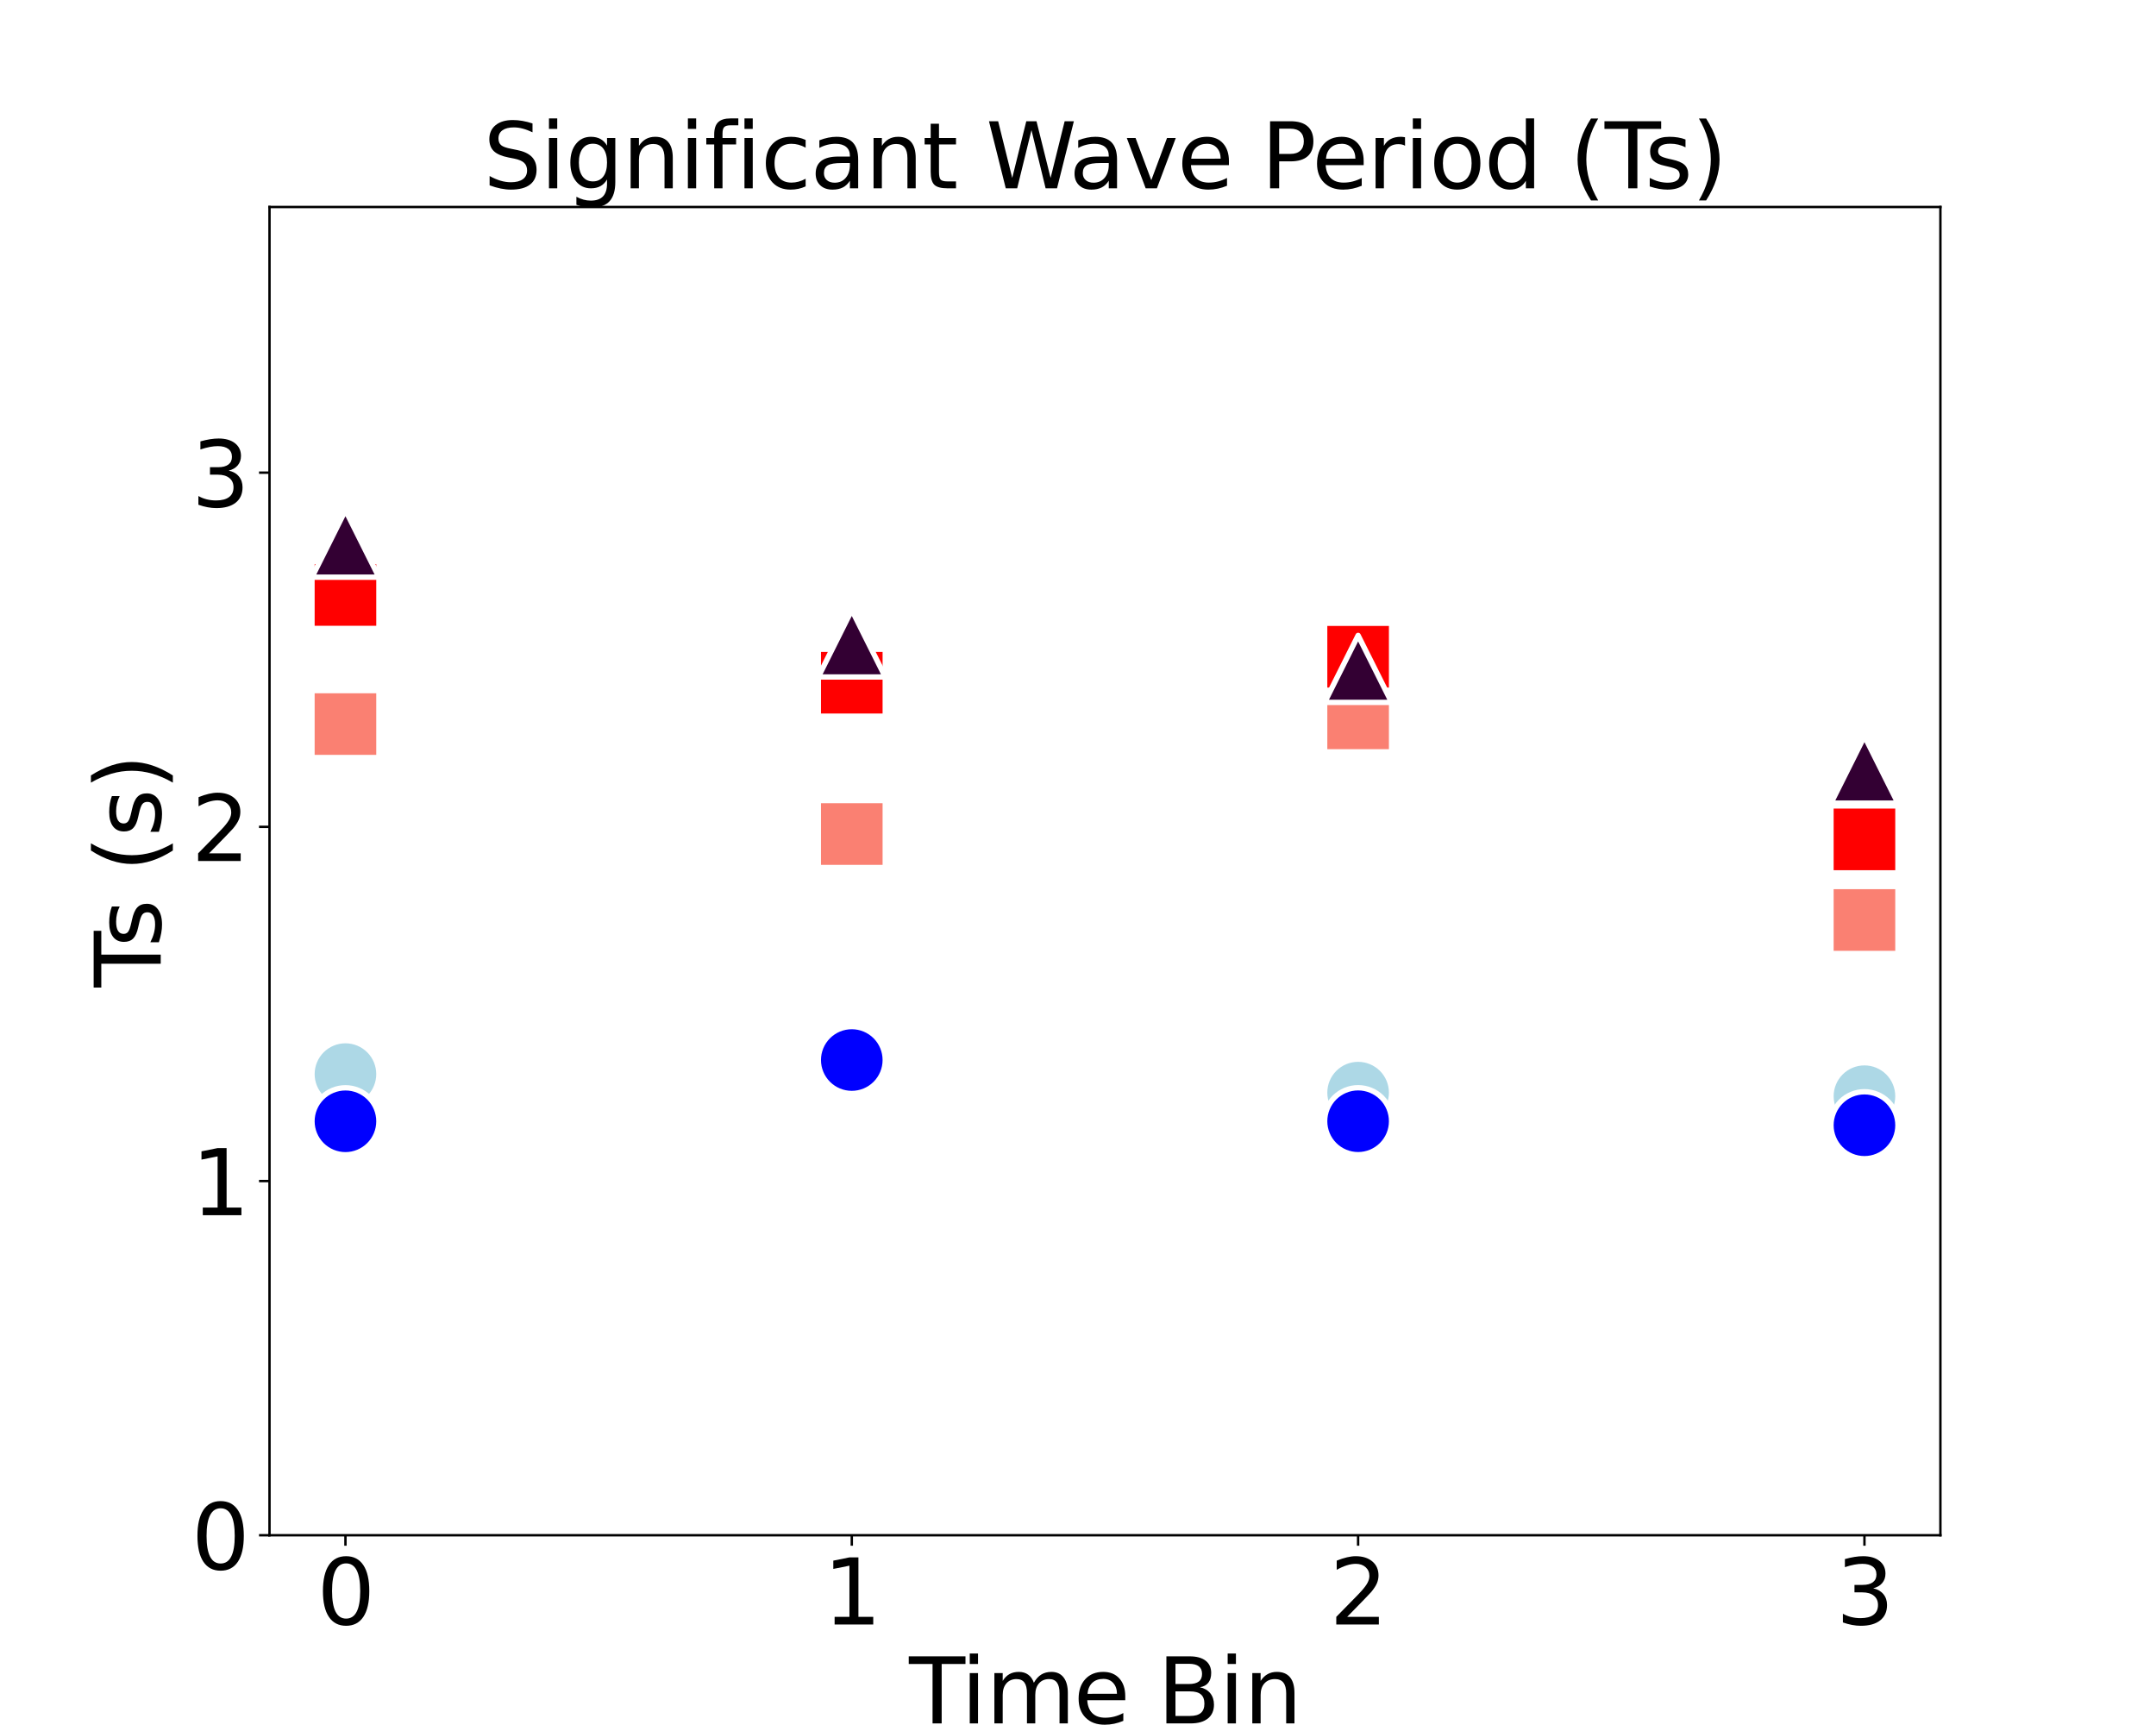 <?xml version="1.0" encoding="utf-8" standalone="no"?>
<!DOCTYPE svg PUBLIC "-//W3C//DTD SVG 1.1//EN"
  "http://www.w3.org/Graphics/SVG/1.1/DTD/svg11.dtd">
<svg xmlns:xlink="http://www.w3.org/1999/xlink" width="720pt" height="576pt" viewBox="0 0 720 576" xmlns="http://www.w3.org/2000/svg" version="1.1">
 <defs>
  <style type="text/css">*{stroke-linejoin: round; stroke-linecap: butt}</style>
 </defs>
 <g id="figure_1">
  <g id="patch_1">
   <path d="M 0 576 
L 720 576 
L 720 0 
L 0 0 
z
" style="fill: #ffffff"/>
  </g>
  <g id="axes_1">
   <g id="patch_2">
    <path d="M 90 512.64 
L 648 512.64 
L 648 69.12 
L 90 69.12 
z
" style="fill: #ffffff"/>
   </g>
   <g id="PathCollection_1">
    <path d="M 115.364 369.838 
C 118.329 369.838 121.173 368.66 123.269 366.563 
C 125.366 364.467 126.544 361.623 126.544 358.658 
C 126.544 355.692 125.366 352.848 123.269 350.752 
C 121.173 348.655 118.329 347.477 115.364 347.477 
C 112.399 347.477 109.555 348.655 107.458 350.752 
C 105.361 352.848 104.183 355.692 104.183 358.658 
C 104.183 361.623 105.361 364.467 107.458 366.563 
C 109.555 368.66 112.399 369.838 115.364 369.838 
z
" clip-path="url(#pde55c565c8)" style="fill: #add8e6; stroke: #ffffff; stroke-width: 1.789"/>
    <path d="M 284.455 365.538 
C 287.42 365.538 290.264 364.36 292.36 362.263 
C 294.457 360.167 295.635 357.323 295.635 354.358 
C 295.635 351.393 294.457 348.549 292.36 346.452 
C 290.264 344.355 287.42 343.177 284.455 343.177 
C 281.489 343.177 278.645 344.355 276.549 346.452 
C 274.452 348.549 273.274 351.393 273.274 354.358 
C 273.274 357.323 274.452 360.167 276.549 362.263 
C 278.645 364.36 281.489 365.538 284.455 365.538 
z
" clip-path="url(#pde55c565c8)" style="fill: #add8e6; stroke: #ffffff; stroke-width: 1.789"/>
    <path d="M 453.545 376.025 
C 456.511 376.025 459.355 374.847 461.451 372.751 
C 463.548 370.654 464.726 367.81 464.726 364.845 
C 464.726 361.88 463.548 359.036 461.451 356.939 
C 459.355 354.843 456.511 353.665 453.545 353.665 
C 450.58 353.665 447.736 354.843 445.64 356.939 
C 443.543 359.036 442.365 361.88 442.365 364.845 
C 442.365 367.81 443.543 370.654 445.64 372.751 
C 447.736 374.847 450.58 376.025 453.545 376.025 
z
" clip-path="url(#pde55c565c8)" style="fill: #add8e6; stroke: #ffffff; stroke-width: 1.789"/>
    <path d="M 622.636 377.219 
C 625.601 377.219 628.445 376.041 630.542 373.944 
C 632.639 371.848 633.817 369.004 633.817 366.038 
C 633.817 363.073 632.639 360.229 630.542 358.133 
C 628.445 356.036 625.601 354.858 622.636 354.858 
C 619.671 354.858 616.827 356.036 614.731 358.133 
C 612.634 360.229 611.456 363.073 611.456 366.038 
C 611.456 369.004 612.634 371.848 614.731 373.944 
C 616.827 376.041 619.671 377.219 622.636 377.219 
z
" clip-path="url(#pde55c565c8)" style="fill: #add8e6; stroke: #ffffff; stroke-width: 1.789"/>
    <path d="M 115.364 385.592 
C 118.329 385.592 121.173 384.414 123.269 382.318 
C 125.366 380.221 126.544 377.377 126.544 374.412 
C 126.544 371.447 125.366 368.603 123.269 366.506 
C 121.173 364.41 118.329 363.232 115.364 363.232 
C 112.399 363.232 109.555 364.41 107.458 366.506 
C 105.361 368.603 104.183 371.447 104.183 374.412 
C 104.183 377.377 105.361 380.221 107.458 382.318 
C 109.555 384.414 112.399 385.592 115.364 385.592 
z
" clip-path="url(#pde55c565c8)" style="fill: #0000ff; stroke: #ffffff; stroke-width: 1.789"/>
    <path d="M 284.455 365.138 
C 287.42 365.138 290.264 363.96 292.36 361.864 
C 294.457 359.767 295.635 356.923 295.635 353.958 
C 295.635 350.993 294.457 348.149 292.36 346.052 
C 290.264 343.956 287.42 342.778 284.455 342.778 
C 281.489 342.778 278.645 343.956 276.549 346.052 
C 274.452 348.149 273.274 350.993 273.274 353.958 
C 273.274 356.923 274.452 359.767 276.549 361.864 
C 278.645 363.96 281.489 365.138 284.455 365.138 
z
" clip-path="url(#pde55c565c8)" style="fill: #0000ff; stroke: #ffffff; stroke-width: 1.789"/>
    <path d="M 453.545 385.574 
C 456.511 385.574 459.355 384.396 461.451 382.299 
C 463.548 380.203 464.726 377.359 464.726 374.394 
C 464.726 371.429 463.548 368.585 461.451 366.488 
C 459.355 364.391 456.511 363.213 453.545 363.213 
C 450.58 363.213 447.736 364.391 445.64 366.488 
C 443.543 368.585 442.365 371.429 442.365 374.394 
C 442.365 377.359 443.543 380.203 445.64 382.299 
C 447.736 384.396 450.58 385.574 453.545 385.574 
z
" clip-path="url(#pde55c565c8)" style="fill: #0000ff; stroke: #ffffff; stroke-width: 1.789"/>
    <path d="M 622.636 386.913 
C 625.601 386.913 628.445 385.735 630.542 383.639 
C 632.639 381.542 633.817 378.698 633.817 375.733 
C 633.817 372.768 632.639 369.924 630.542 367.827 
C 628.445 365.731 625.601 364.553 622.636 364.553 
C 619.671 364.553 616.827 365.731 614.731 367.827 
C 612.634 369.924 611.456 372.768 611.456 375.733 
C 611.456 378.698 612.634 381.542 614.731 383.639 
C 616.827 385.735 619.671 386.913 622.636 386.913 
z
" clip-path="url(#pde55c565c8)" style="fill: #0000ff; stroke: #ffffff; stroke-width: 1.789"/>
    <path d="M 104.183 252.957 
L 126.544 252.957 
L 126.544 230.597 
L 104.183 230.597 
z
" clip-path="url(#pde55c565c8)" style="fill: #fa8072; stroke: #ffffff; stroke-width: 1.789"/>
    <path d="M 273.274 289.676 
L 295.635 289.676 
L 295.635 267.315 
L 273.274 267.315 
z
" clip-path="url(#pde55c565c8)" style="fill: #fa8072; stroke: #ffffff; stroke-width: 1.789"/>
    <path d="M 442.365 251.053 
L 464.726 251.053 
L 464.726 228.693 
L 442.365 228.693 
z
" clip-path="url(#pde55c565c8)" style="fill: #fa8072; stroke: #ffffff; stroke-width: 1.789"/>
    <path d="M 611.456 318.385 
L 633.817 318.385 
L 633.817 296.024 
L 611.456 296.024 
z
" clip-path="url(#pde55c565c8)" style="fill: #fa8072; stroke: #ffffff; stroke-width: 1.789"/>
    <path d="M 104.183 209.844 
L 126.544 209.844 
L 126.544 187.483 
L 104.183 187.483 
z
" clip-path="url(#pde55c565c8)" style="fill: #ff0000; stroke: #ffffff; stroke-width: 1.789"/>
    <path d="M 273.274 239.148 
L 295.635 239.148 
L 295.635 216.787 
L 273.274 216.787 
z
" clip-path="url(#pde55c565c8)" style="fill: #ff0000; stroke: #ffffff; stroke-width: 1.789"/>
    <path d="M 442.365 230.485 
L 464.726 230.485 
L 464.726 208.125 
L 442.365 208.125 
z
" clip-path="url(#pde55c565c8)" style="fill: #ff0000; stroke: #ffffff; stroke-width: 1.789"/>
    <path d="M 611.456 291.462 
L 633.817 291.462 
L 633.817 269.101 
L 611.456 269.101 
z
" clip-path="url(#pde55c565c8)" style="fill: #ff0000; stroke: #ffffff; stroke-width: 1.789"/>
    <path d="M 115.364 170.371 
L 104.183 192.731 
L 126.544 192.731 
z
" clip-path="url(#pde55c565c8)" style="fill: #330033; stroke: #ffffff; stroke-width: 1.789"/>
    <path d="M 284.455 203.685 
L 273.274 226.046 
L 295.635 226.046 
z
" clip-path="url(#pde55c565c8)" style="fill: #330033; stroke: #ffffff; stroke-width: 1.789"/>
    <path d="M 453.545 212.176 
L 442.365 234.537 
L 464.726 234.537 
z
" clip-path="url(#pde55c565c8)" style="fill: #330033; stroke: #ffffff; stroke-width: 1.789"/>
    <path d="M 622.636 245.822 
L 611.456 268.183 
L 633.817 268.183 
z
" clip-path="url(#pde55c565c8)" style="fill: #330033; stroke: #ffffff; stroke-width: 1.789"/>
   </g>
   <g id="matplotlib.axis_1">
    <g id="xtick_1">
     <g id="line2d_1">
      <defs>
       <path id="m846a67e3e5" d="M 0 0 
L 0 3.5 
" style="stroke: #000000; stroke-width: 0.8"/>
      </defs>
      <g>
       <use xlink:href="#m846a67e3e5" x="115.364" y="512.64" style="stroke: #000000; stroke-width: 0.8"/>
      </g>
     </g>
     <g id="text_1">
      <!-- 0 -->
      <g transform="translate(105.82 542.435) scale(0.3 -0.3)">
       <defs>
        <path id="DejaVuSans-30" d="M 2034 4250 
Q 1547 4250 1301 3770 
Q 1056 3291 1056 2328 
Q 1056 1369 1301 889 
Q 1547 409 2034 409 
Q 2525 409 2770 889 
Q 3016 1369 3016 2328 
Q 3016 3291 2770 3770 
Q 2525 4250 2034 4250 
z
M 2034 4750 
Q 2819 4750 3233 4129 
Q 3647 3509 3647 2328 
Q 3647 1150 3233 529 
Q 2819 -91 2034 -91 
Q 1250 -91 836 529 
Q 422 1150 422 2328 
Q 422 3509 836 4129 
Q 1250 4750 2034 4750 
z
" transform="scale(0.016)"/>
       </defs>
       <use xlink:href="#DejaVuSans-30"/>
      </g>
     </g>
    </g>
    <g id="xtick_2">
     <g id="line2d_2">
      <g>
       <use xlink:href="#m846a67e3e5" x="284.455" y="512.64" style="stroke: #000000; stroke-width: 0.8"/>
      </g>
     </g>
     <g id="text_2">
      <!-- 1 -->
      <g transform="translate(274.911 542.435) scale(0.3 -0.3)">
       <defs>
        <path id="DejaVuSans-31" d="M 794 531 
L 1825 531 
L 1825 4091 
L 703 3866 
L 703 4441 
L 1819 4666 
L 2450 4666 
L 2450 531 
L 3481 531 
L 3481 0 
L 794 0 
L 794 531 
z
" transform="scale(0.016)"/>
       </defs>
       <use xlink:href="#DejaVuSans-31"/>
      </g>
     </g>
    </g>
    <g id="xtick_3">
     <g id="line2d_3">
      <g>
       <use xlink:href="#m846a67e3e5" x="453.545" y="512.64" style="stroke: #000000; stroke-width: 0.8"/>
      </g>
     </g>
     <g id="text_3">
      <!-- 2 -->
      <g transform="translate(444.002 542.435) scale(0.3 -0.3)">
       <defs>
        <path id="DejaVuSans-32" d="M 1228 531 
L 3431 531 
L 3431 0 
L 469 0 
L 469 531 
Q 828 903 1448 1529 
Q 2069 2156 2228 2338 
Q 2531 2678 2651 2914 
Q 2772 3150 2772 3378 
Q 2772 3750 2511 3984 
Q 2250 4219 1831 4219 
Q 1534 4219 1204 4116 
Q 875 4013 500 3803 
L 500 4441 
Q 881 4594 1212 4672 
Q 1544 4750 1819 4750 
Q 2544 4750 2975 4387 
Q 3406 4025 3406 3419 
Q 3406 3131 3298 2873 
Q 3191 2616 2906 2266 
Q 2828 2175 2409 1742 
Q 1991 1309 1228 531 
z
" transform="scale(0.016)"/>
       </defs>
       <use xlink:href="#DejaVuSans-32"/>
      </g>
     </g>
    </g>
    <g id="xtick_4">
     <g id="line2d_4">
      <g>
       <use xlink:href="#m846a67e3e5" x="622.636" y="512.64" style="stroke: #000000; stroke-width: 0.8"/>
      </g>
     </g>
     <g id="text_4">
      <!-- 3 -->
      <g transform="translate(613.093 542.435) scale(0.3 -0.3)">
       <defs>
        <path id="DejaVuSans-33" d="M 2597 2516 
Q 3050 2419 3304 2112 
Q 3559 1806 3559 1356 
Q 3559 666 3084 287 
Q 2609 -91 1734 -91 
Q 1441 -91 1130 -33 
Q 819 25 488 141 
L 488 750 
Q 750 597 1062 519 
Q 1375 441 1716 441 
Q 2309 441 2620 675 
Q 2931 909 2931 1356 
Q 2931 1769 2642 2001 
Q 2353 2234 1838 2234 
L 1294 2234 
L 1294 2753 
L 1863 2753 
Q 2328 2753 2575 2939 
Q 2822 3125 2822 3475 
Q 2822 3834 2567 4026 
Q 2313 4219 1838 4219 
Q 1578 4219 1281 4162 
Q 984 4106 628 3988 
L 628 4550 
Q 988 4650 1302 4700 
Q 1616 4750 1894 4750 
Q 2613 4750 3031 4423 
Q 3450 4097 3450 3541 
Q 3450 3153 3228 2886 
Q 3006 2619 2597 2516 
z
" transform="scale(0.016)"/>
       </defs>
       <use xlink:href="#DejaVuSans-33"/>
      </g>
     </g>
    </g>
    <g id="text_5">
     <!-- Time Bin -->
     <g transform="translate(303.567 575.47) scale(0.3 -0.3)">
      <defs>
       <path id="DejaVuSans-54" d="M -19 4666 
L 3928 4666 
L 3928 4134 
L 2272 4134 
L 2272 0 
L 1638 0 
L 1638 4134 
L -19 4134 
L -19 4666 
z
" transform="scale(0.016)"/>
       <path id="DejaVuSans-69" d="M 603 3500 
L 1178 3500 
L 1178 0 
L 603 0 
L 603 3500 
z
M 603 4863 
L 1178 4863 
L 1178 4134 
L 603 4134 
L 603 4863 
z
" transform="scale(0.016)"/>
       <path id="DejaVuSans-6d" d="M 3328 2828 
Q 3544 3216 3844 3400 
Q 4144 3584 4550 3584 
Q 5097 3584 5394 3201 
Q 5691 2819 5691 2113 
L 5691 0 
L 5113 0 
L 5113 2094 
Q 5113 2597 4934 2840 
Q 4756 3084 4391 3084 
Q 3944 3084 3684 2787 
Q 3425 2491 3425 1978 
L 3425 0 
L 2847 0 
L 2847 2094 
Q 2847 2600 2669 2842 
Q 2491 3084 2119 3084 
Q 1678 3084 1418 2786 
Q 1159 2488 1159 1978 
L 1159 0 
L 581 0 
L 581 3500 
L 1159 3500 
L 1159 2956 
Q 1356 3278 1631 3431 
Q 1906 3584 2284 3584 
Q 2666 3584 2933 3390 
Q 3200 3197 3328 2828 
z
" transform="scale(0.016)"/>
       <path id="DejaVuSans-65" d="M 3597 1894 
L 3597 1613 
L 953 1613 
Q 991 1019 1311 708 
Q 1631 397 2203 397 
Q 2534 397 2845 478 
Q 3156 559 3463 722 
L 3463 178 
Q 3153 47 2828 -22 
Q 2503 -91 2169 -91 
Q 1331 -91 842 396 
Q 353 884 353 1716 
Q 353 2575 817 3079 
Q 1281 3584 2069 3584 
Q 2775 3584 3186 3129 
Q 3597 2675 3597 1894 
z
M 3022 2063 
Q 3016 2534 2758 2815 
Q 2500 3097 2075 3097 
Q 1594 3097 1305 2825 
Q 1016 2553 972 2059 
L 3022 2063 
z
" transform="scale(0.016)"/>
       <path id="DejaVuSans-20" transform="scale(0.016)"/>
       <path id="DejaVuSans-42" d="M 1259 2228 
L 1259 519 
L 2272 519 
Q 2781 519 3026 730 
Q 3272 941 3272 1375 
Q 3272 1813 3026 2020 
Q 2781 2228 2272 2228 
L 1259 2228 
z
M 1259 4147 
L 1259 2741 
L 2194 2741 
Q 2656 2741 2882 2914 
Q 3109 3088 3109 3444 
Q 3109 3797 2882 3972 
Q 2656 4147 2194 4147 
L 1259 4147 
z
M 628 4666 
L 2241 4666 
Q 2963 4666 3353 4366 
Q 3744 4066 3744 3513 
Q 3744 3084 3544 2831 
Q 3344 2578 2956 2516 
Q 3422 2416 3680 2098 
Q 3938 1781 3938 1306 
Q 3938 681 3513 340 
Q 3088 0 2303 0 
L 628 0 
L 628 4666 
z
" transform="scale(0.016)"/>
       <path id="DejaVuSans-6e" d="M 3513 2113 
L 3513 0 
L 2938 0 
L 2938 2094 
Q 2938 2591 2744 2837 
Q 2550 3084 2163 3084 
Q 1697 3084 1428 2787 
Q 1159 2491 1159 1978 
L 1159 0 
L 581 0 
L 581 3500 
L 1159 3500 
L 1159 2956 
Q 1366 3272 1645 3428 
Q 1925 3584 2291 3584 
Q 2894 3584 3203 3211 
Q 3513 2838 3513 2113 
z
" transform="scale(0.016)"/>
      </defs>
      <use xlink:href="#DejaVuSans-54"/>
      <use xlink:href="#DejaVuSans-69" x="57.959"/>
      <use xlink:href="#DejaVuSans-6d" x="85.742"/>
      <use xlink:href="#DejaVuSans-65" x="183.154"/>
      <use xlink:href="#DejaVuSans-20" x="244.678"/>
      <use xlink:href="#DejaVuSans-42" x="276.465"/>
      <use xlink:href="#DejaVuSans-69" x="345.068"/>
      <use xlink:href="#DejaVuSans-6e" x="372.852"/>
     </g>
    </g>
   </g>
   <g id="matplotlib.axis_2">
    <g id="ytick_1">
     <g id="line2d_5">
      <defs>
       <path id="m96c7aec6ab" d="M 0 0 
L -3.5 0 
" style="stroke: #000000; stroke-width: 0.8"/>
      </defs>
      <g>
       <use xlink:href="#m96c7aec6ab" x="90" y="512.64" style="stroke: #000000; stroke-width: 0.8"/>
      </g>
     </g>
     <g id="text_6">
      <!-- 0 -->
      <g transform="translate(63.913 524.038) scale(0.3 -0.3)">
       <use xlink:href="#DejaVuSans-30"/>
      </g>
     </g>
    </g>
    <g id="ytick_2">
     <g id="line2d_6">
      <g>
       <use xlink:href="#m96c7aec6ab" x="90" y="394.368" style="stroke: #000000; stroke-width: 0.8"/>
      </g>
     </g>
     <g id="text_7">
      <!-- 1 -->
      <g transform="translate(63.913 405.766) scale(0.3 -0.3)">
       <use xlink:href="#DejaVuSans-31"/>
      </g>
     </g>
    </g>
    <g id="ytick_3">
     <g id="line2d_7">
      <g>
       <use xlink:href="#m96c7aec6ab" x="90" y="276.096" style="stroke: #000000; stroke-width: 0.8"/>
      </g>
     </g>
     <g id="text_8">
      <!-- 2 -->
      <g transform="translate(63.913 287.494) scale(0.3 -0.3)">
       <use xlink:href="#DejaVuSans-32"/>
      </g>
     </g>
    </g>
    <g id="ytick_4">
     <g id="line2d_8">
      <g>
       <use xlink:href="#m96c7aec6ab" x="90" y="157.824" style="stroke: #000000; stroke-width: 0.8"/>
      </g>
     </g>
     <g id="text_9">
      <!-- 3 -->
      <g transform="translate(63.913 169.222) scale(0.3 -0.3)">
       <use xlink:href="#DejaVuSans-33"/>
      </g>
     </g>
    </g>
    <g id="text_10">
     <!-- Ts (s) -->
     <g transform="translate(53.673 329.667) rotate(-90) scale(0.3 -0.3)">
      <defs>
       <path id="DejaVuSans-73" d="M 2834 3397 
L 2834 2853 
Q 2591 2978 2328 3040 
Q 2066 3103 1784 3103 
Q 1356 3103 1142 2972 
Q 928 2841 928 2578 
Q 928 2378 1081 2264 
Q 1234 2150 1697 2047 
L 1894 2003 
Q 2506 1872 2764 1633 
Q 3022 1394 3022 966 
Q 3022 478 2636 193 
Q 2250 -91 1575 -91 
Q 1294 -91 989 -36 
Q 684 19 347 128 
L 347 722 
Q 666 556 975 473 
Q 1284 391 1588 391 
Q 1994 391 2212 530 
Q 2431 669 2431 922 
Q 2431 1156 2273 1281 
Q 2116 1406 1581 1522 
L 1381 1569 
Q 847 1681 609 1914 
Q 372 2147 372 2553 
Q 372 3047 722 3315 
Q 1072 3584 1716 3584 
Q 2034 3584 2315 3537 
Q 2597 3491 2834 3397 
z
" transform="scale(0.016)"/>
       <path id="DejaVuSans-28" d="M 1984 4856 
Q 1566 4138 1362 3434 
Q 1159 2731 1159 2009 
Q 1159 1288 1364 580 
Q 1569 -128 1984 -844 
L 1484 -844 
Q 1016 -109 783 600 
Q 550 1309 550 2009 
Q 550 2706 781 3412 
Q 1013 4119 1484 4856 
L 1984 4856 
z
" transform="scale(0.016)"/>
       <path id="DejaVuSans-29" d="M 513 4856 
L 1013 4856 
Q 1481 4119 1714 3412 
Q 1947 2706 1947 2009 
Q 1947 1309 1714 600 
Q 1481 -109 1013 -844 
L 513 -844 
Q 928 -128 1133 580 
Q 1338 1288 1338 2009 
Q 1338 2731 1133 3434 
Q 928 4138 513 4856 
z
" transform="scale(0.016)"/>
      </defs>
      <use xlink:href="#DejaVuSans-54"/>
      <use xlink:href="#DejaVuSans-73" x="44.584"/>
      <use xlink:href="#DejaVuSans-20" x="96.684"/>
      <use xlink:href="#DejaVuSans-28" x="128.471"/>
      <use xlink:href="#DejaVuSans-73" x="167.484"/>
      <use xlink:href="#DejaVuSans-29" x="219.584"/>
     </g>
    </g>
   </g>
   <g id="line2d_9"/>
   <g id="line2d_10"/>
   <g id="line2d_11"/>
   <g id="line2d_12"/>
   <g id="line2d_13"/>
   <g id="patch_3">
    <path d="M 90 512.64 
L 90 69.12 
" style="fill: none; stroke: #000000; stroke-width: 0.8; stroke-linejoin: miter; stroke-linecap: square"/>
   </g>
   <g id="patch_4">
    <path d="M 648 512.64 
L 648 69.12 
" style="fill: none; stroke: #000000; stroke-width: 0.8; stroke-linejoin: miter; stroke-linecap: square"/>
   </g>
   <g id="patch_5">
    <path d="M 90 512.64 
L 648 512.64 
" style="fill: none; stroke: #000000; stroke-width: 0.8; stroke-linejoin: miter; stroke-linecap: square"/>
   </g>
   <g id="patch_6">
    <path d="M 90 69.12 
L 648 69.12 
" style="fill: none; stroke: #000000; stroke-width: 0.8; stroke-linejoin: miter; stroke-linecap: square"/>
   </g>
   <g id="text_11">
    <!-- Significant Wave Period (Ts) -->
    <g transform="translate(161.393 62.881) scale(0.3 -0.3)">
     <defs>
      <path id="DejaVuSans-53" d="M 3425 4513 
L 3425 3897 
Q 3066 4069 2747 4153 
Q 2428 4238 2131 4238 
Q 1616 4238 1336 4038 
Q 1056 3838 1056 3469 
Q 1056 3159 1242 3001 
Q 1428 2844 1947 2747 
L 2328 2669 
Q 3034 2534 3370 2195 
Q 3706 1856 3706 1288 
Q 3706 609 3251 259 
Q 2797 -91 1919 -91 
Q 1588 -91 1214 -16 
Q 841 59 441 206 
L 441 856 
Q 825 641 1194 531 
Q 1563 422 1919 422 
Q 2459 422 2753 634 
Q 3047 847 3047 1241 
Q 3047 1584 2836 1778 
Q 2625 1972 2144 2069 
L 1759 2144 
Q 1053 2284 737 2584 
Q 422 2884 422 3419 
Q 422 4038 858 4394 
Q 1294 4750 2059 4750 
Q 2388 4750 2728 4690 
Q 3069 4631 3425 4513 
z
" transform="scale(0.016)"/>
      <path id="DejaVuSans-67" d="M 2906 1791 
Q 2906 2416 2648 2759 
Q 2391 3103 1925 3103 
Q 1463 3103 1205 2759 
Q 947 2416 947 1791 
Q 947 1169 1205 825 
Q 1463 481 1925 481 
Q 2391 481 2648 825 
Q 2906 1169 2906 1791 
z
M 3481 434 
Q 3481 -459 3084 -895 
Q 2688 -1331 1869 -1331 
Q 1566 -1331 1297 -1286 
Q 1028 -1241 775 -1147 
L 775 -588 
Q 1028 -725 1275 -790 
Q 1522 -856 1778 -856 
Q 2344 -856 2625 -561 
Q 2906 -266 2906 331 
L 2906 616 
Q 2728 306 2450 153 
Q 2172 0 1784 0 
Q 1141 0 747 490 
Q 353 981 353 1791 
Q 353 2603 747 3093 
Q 1141 3584 1784 3584 
Q 2172 3584 2450 3431 
Q 2728 3278 2906 2969 
L 2906 3500 
L 3481 3500 
L 3481 434 
z
" transform="scale(0.016)"/>
      <path id="DejaVuSans-66" d="M 2375 4863 
L 2375 4384 
L 1825 4384 
Q 1516 4384 1395 4259 
Q 1275 4134 1275 3809 
L 1275 3500 
L 2222 3500 
L 2222 3053 
L 1275 3053 
L 1275 0 
L 697 0 
L 697 3053 
L 147 3053 
L 147 3500 
L 697 3500 
L 697 3744 
Q 697 4328 969 4595 
Q 1241 4863 1831 4863 
L 2375 4863 
z
" transform="scale(0.016)"/>
      <path id="DejaVuSans-63" d="M 3122 3366 
L 3122 2828 
Q 2878 2963 2633 3030 
Q 2388 3097 2138 3097 
Q 1578 3097 1268 2742 
Q 959 2388 959 1747 
Q 959 1106 1268 751 
Q 1578 397 2138 397 
Q 2388 397 2633 464 
Q 2878 531 3122 666 
L 3122 134 
Q 2881 22 2623 -34 
Q 2366 -91 2075 -91 
Q 1284 -91 818 406 
Q 353 903 353 1747 
Q 353 2603 823 3093 
Q 1294 3584 2113 3584 
Q 2378 3584 2631 3529 
Q 2884 3475 3122 3366 
z
" transform="scale(0.016)"/>
      <path id="DejaVuSans-61" d="M 2194 1759 
Q 1497 1759 1228 1600 
Q 959 1441 959 1056 
Q 959 750 1161 570 
Q 1363 391 1709 391 
Q 2188 391 2477 730 
Q 2766 1069 2766 1631 
L 2766 1759 
L 2194 1759 
z
M 3341 1997 
L 3341 0 
L 2766 0 
L 2766 531 
Q 2569 213 2275 61 
Q 1981 -91 1556 -91 
Q 1019 -91 701 211 
Q 384 513 384 1019 
Q 384 1609 779 1909 
Q 1175 2209 1959 2209 
L 2766 2209 
L 2766 2266 
Q 2766 2663 2505 2880 
Q 2244 3097 1772 3097 
Q 1472 3097 1187 3025 
Q 903 2953 641 2809 
L 641 3341 
Q 956 3463 1253 3523 
Q 1550 3584 1831 3584 
Q 2591 3584 2966 3190 
Q 3341 2797 3341 1997 
z
" transform="scale(0.016)"/>
      <path id="DejaVuSans-74" d="M 1172 4494 
L 1172 3500 
L 2356 3500 
L 2356 3053 
L 1172 3053 
L 1172 1153 
Q 1172 725 1289 603 
Q 1406 481 1766 481 
L 2356 481 
L 2356 0 
L 1766 0 
Q 1100 0 847 248 
Q 594 497 594 1153 
L 594 3053 
L 172 3053 
L 172 3500 
L 594 3500 
L 594 4494 
L 1172 4494 
z
" transform="scale(0.016)"/>
      <path id="DejaVuSans-57" d="M 213 4666 
L 850 4666 
L 1831 722 
L 2809 4666 
L 3519 4666 
L 4500 722 
L 5478 4666 
L 6119 4666 
L 4947 0 
L 4153 0 
L 3169 4050 
L 2175 0 
L 1381 0 
L 213 4666 
z
" transform="scale(0.016)"/>
      <path id="DejaVuSans-76" d="M 191 3500 
L 800 3500 
L 1894 563 
L 2988 3500 
L 3597 3500 
L 2284 0 
L 1503 0 
L 191 3500 
z
" transform="scale(0.016)"/>
      <path id="DejaVuSans-50" d="M 1259 4147 
L 1259 2394 
L 2053 2394 
Q 2494 2394 2734 2622 
Q 2975 2850 2975 3272 
Q 2975 3691 2734 3919 
Q 2494 4147 2053 4147 
L 1259 4147 
z
M 628 4666 
L 2053 4666 
Q 2838 4666 3239 4311 
Q 3641 3956 3641 3272 
Q 3641 2581 3239 2228 
Q 2838 1875 2053 1875 
L 1259 1875 
L 1259 0 
L 628 0 
L 628 4666 
z
" transform="scale(0.016)"/>
      <path id="DejaVuSans-72" d="M 2631 2963 
Q 2534 3019 2420 3045 
Q 2306 3072 2169 3072 
Q 1681 3072 1420 2755 
Q 1159 2438 1159 1844 
L 1159 0 
L 581 0 
L 581 3500 
L 1159 3500 
L 1159 2956 
Q 1341 3275 1631 3429 
Q 1922 3584 2338 3584 
Q 2397 3584 2469 3576 
Q 2541 3569 2628 3553 
L 2631 2963 
z
" transform="scale(0.016)"/>
      <path id="DejaVuSans-6f" d="M 1959 3097 
Q 1497 3097 1228 2736 
Q 959 2375 959 1747 
Q 959 1119 1226 758 
Q 1494 397 1959 397 
Q 2419 397 2687 759 
Q 2956 1122 2956 1747 
Q 2956 2369 2687 2733 
Q 2419 3097 1959 3097 
z
M 1959 3584 
Q 2709 3584 3137 3096 
Q 3566 2609 3566 1747 
Q 3566 888 3137 398 
Q 2709 -91 1959 -91 
Q 1206 -91 779 398 
Q 353 888 353 1747 
Q 353 2609 779 3096 
Q 1206 3584 1959 3584 
z
" transform="scale(0.016)"/>
      <path id="DejaVuSans-64" d="M 2906 2969 
L 2906 4863 
L 3481 4863 
L 3481 0 
L 2906 0 
L 2906 525 
Q 2725 213 2448 61 
Q 2172 -91 1784 -91 
Q 1150 -91 751 415 
Q 353 922 353 1747 
Q 353 2572 751 3078 
Q 1150 3584 1784 3584 
Q 2172 3584 2448 3432 
Q 2725 3281 2906 2969 
z
M 947 1747 
Q 947 1113 1208 752 
Q 1469 391 1925 391 
Q 2381 391 2643 752 
Q 2906 1113 2906 1747 
Q 2906 2381 2643 2742 
Q 2381 3103 1925 3103 
Q 1469 3103 1208 2742 
Q 947 2381 947 1747 
z
" transform="scale(0.016)"/>
     </defs>
     <use xlink:href="#DejaVuSans-53"/>
     <use xlink:href="#DejaVuSans-69" x="63.477"/>
     <use xlink:href="#DejaVuSans-67" x="91.26"/>
     <use xlink:href="#DejaVuSans-6e" x="154.736"/>
     <use xlink:href="#DejaVuSans-69" x="218.115"/>
     <use xlink:href="#DejaVuSans-66" x="245.898"/>
     <use xlink:href="#DejaVuSans-69" x="281.104"/>
     <use xlink:href="#DejaVuSans-63" x="308.887"/>
     <use xlink:href="#DejaVuSans-61" x="363.867"/>
     <use xlink:href="#DejaVuSans-6e" x="425.146"/>
     <use xlink:href="#DejaVuSans-74" x="488.525"/>
     <use xlink:href="#DejaVuSans-20" x="527.734"/>
     <use xlink:href="#DejaVuSans-57" x="559.521"/>
     <use xlink:href="#DejaVuSans-61" x="652.023"/>
     <use xlink:href="#DejaVuSans-76" x="713.303"/>
     <use xlink:href="#DejaVuSans-65" x="772.482"/>
     <use xlink:href="#DejaVuSans-20" x="834.006"/>
     <use xlink:href="#DejaVuSans-50" x="865.793"/>
     <use xlink:href="#DejaVuSans-65" x="922.471"/>
     <use xlink:href="#DejaVuSans-72" x="983.994"/>
     <use xlink:href="#DejaVuSans-69" x="1025.107"/>
     <use xlink:href="#DejaVuSans-6f" x="1052.891"/>
     <use xlink:href="#DejaVuSans-64" x="1114.072"/>
     <use xlink:href="#DejaVuSans-20" x="1177.549"/>
     <use xlink:href="#DejaVuSans-28" x="1209.336"/>
     <use xlink:href="#DejaVuSans-54" x="1248.35"/>
     <use xlink:href="#DejaVuSans-73" x="1292.934"/>
     <use xlink:href="#DejaVuSans-29" x="1345.033"/>
    </g>
   </g>
   <g id="legend_1">
    <g id="patch_7">
     <path d="M 1227 405.466 
L 1602.502 405.466 
Q 1608.502 405.466 1608.502 399.466 
L 1608.502 182.294 
Q 1608.502 176.294 1602.502 176.294 
L 1227 176.294 
Q 1221 176.294 1221 182.294 
L 1221 399.466 
Q 1221 405.466 1227 405.466 
z
" style="fill: #ffffff; opacity: 0.8; stroke: #cccccc; stroke-linejoin: miter"/>
    </g>
    <g id="line2d_14">
     <defs>
      <path id="mda9d3988d2" d="M 0 11.18 
C 2.965 11.18 5.809 10.002 7.906 7.906 
C 10.002 5.809 11.18 2.965 11.18 0 
C 11.18 -2.965 10.002 -5.809 7.906 -7.906 
C 5.809 -10.002 2.965 -11.18 0 -11.18 
C -2.965 -11.18 -5.809 -10.002 -7.906 -7.906 
C -10.002 -5.809 -11.18 -2.965 -11.18 0 
C -11.18 2.965 -10.002 5.809 -7.906 7.906 
C -5.809 10.002 -2.965 11.18 0 11.18 
z
" style="stroke: #ffffff; stroke-width: 1.789"/>
     </defs>
     <g>
      <use xlink:href="#mda9d3988d2" x="1263" y="200.589" style="fill: #add8e6; stroke: #ffffff; stroke-width: 1.789"/>
     </g>
    </g>
    <g id="text_12">
     <!-- Camera at Stake 0 -->
     <g transform="translate(1317 211.089) scale(0.3 -0.3)">
      <defs>
       <path id="DejaVuSans-43" d="M 4122 4306 
L 4122 3641 
Q 3803 3938 3442 4084 
Q 3081 4231 2675 4231 
Q 1875 4231 1450 3742 
Q 1025 3253 1025 2328 
Q 1025 1406 1450 917 
Q 1875 428 2675 428 
Q 3081 428 3442 575 
Q 3803 722 4122 1019 
L 4122 359 
Q 3791 134 3420 21 
Q 3050 -91 2638 -91 
Q 1578 -91 968 557 
Q 359 1206 359 2328 
Q 359 3453 968 4101 
Q 1578 4750 2638 4750 
Q 3056 4750 3426 4639 
Q 3797 4528 4122 4306 
z
" transform="scale(0.016)"/>
       <path id="DejaVuSans-6b" d="M 581 4863 
L 1159 4863 
L 1159 1991 
L 2875 3500 
L 3609 3500 
L 1753 1863 
L 3688 0 
L 2938 0 
L 1159 1709 
L 1159 0 
L 581 0 
L 581 4863 
z
" transform="scale(0.016)"/>
      </defs>
      <use xlink:href="#DejaVuSans-43"/>
      <use xlink:href="#DejaVuSans-61" x="69.824"/>
      <use xlink:href="#DejaVuSans-6d" x="131.104"/>
      <use xlink:href="#DejaVuSans-65" x="228.516"/>
      <use xlink:href="#DejaVuSans-72" x="290.039"/>
      <use xlink:href="#DejaVuSans-61" x="331.152"/>
      <use xlink:href="#DejaVuSans-20" x="392.432"/>
      <use xlink:href="#DejaVuSans-61" x="424.219"/>
      <use xlink:href="#DejaVuSans-74" x="485.498"/>
      <use xlink:href="#DejaVuSans-20" x="524.707"/>
      <use xlink:href="#DejaVuSans-53" x="556.494"/>
      <use xlink:href="#DejaVuSans-74" x="619.971"/>
      <use xlink:href="#DejaVuSans-61" x="659.18"/>
      <use xlink:href="#DejaVuSans-6b" x="720.459"/>
      <use xlink:href="#DejaVuSans-65" x="774.744"/>
      <use xlink:href="#DejaVuSans-20" x="836.268"/>
      <use xlink:href="#DejaVuSans-30" x="868.055"/>
     </g>
    </g>
    <g id="line2d_15">
     <defs>
      <path id="md168b1713e" d="M 0 11.18 
C 2.965 11.18 5.809 10.002 7.906 7.906 
C 10.002 5.809 11.18 2.965 11.18 0 
C 11.18 -2.965 10.002 -5.809 7.906 -7.906 
C 5.809 -10.002 2.965 -11.18 0 -11.18 
C -2.965 -11.18 -5.809 -10.002 -7.906 -7.906 
C -10.002 -5.809 -11.18 -2.965 -11.18 0 
C -11.18 2.965 -10.002 5.809 -7.906 7.906 
C -5.809 10.002 -2.965 11.18 0 11.18 
z
" style="stroke: #ffffff; stroke-width: 1.789"/>
     </defs>
     <g>
      <use xlink:href="#md168b1713e" x="1263" y="244.624" style="fill: #0000ff; stroke: #ffffff; stroke-width: 1.789"/>
     </g>
    </g>
    <g id="text_13">
     <!-- Camera at Stake 1 -->
     <g transform="translate(1317 255.124) scale(0.3 -0.3)">
      <use xlink:href="#DejaVuSans-43"/>
      <use xlink:href="#DejaVuSans-61" x="69.824"/>
      <use xlink:href="#DejaVuSans-6d" x="131.104"/>
      <use xlink:href="#DejaVuSans-65" x="228.516"/>
      <use xlink:href="#DejaVuSans-72" x="290.039"/>
      <use xlink:href="#DejaVuSans-61" x="331.152"/>
      <use xlink:href="#DejaVuSans-20" x="392.432"/>
      <use xlink:href="#DejaVuSans-61" x="424.219"/>
      <use xlink:href="#DejaVuSans-74" x="485.498"/>
      <use xlink:href="#DejaVuSans-20" x="524.707"/>
      <use xlink:href="#DejaVuSans-53" x="556.494"/>
      <use xlink:href="#DejaVuSans-74" x="619.971"/>
      <use xlink:href="#DejaVuSans-61" x="659.18"/>
      <use xlink:href="#DejaVuSans-6b" x="720.459"/>
      <use xlink:href="#DejaVuSans-65" x="774.744"/>
      <use xlink:href="#DejaVuSans-20" x="836.268"/>
      <use xlink:href="#DejaVuSans-31" x="868.055"/>
     </g>
    </g>
    <g id="line2d_16">
     <defs>
      <path id="me0e4a88050" d="M -11.18 11.18 
L 11.18 11.18 
L 11.18 -11.18 
L -11.18 -11.18 
z
" style="stroke: #ffffff; stroke-width: 1.789; stroke-linejoin: miter"/>
     </defs>
     <g>
      <use xlink:href="#me0e4a88050" x="1263" y="288.658" style="fill: #fa8072; stroke: #ffffff; stroke-width: 1.789; stroke-linejoin: miter"/>
     </g>
    </g>
    <g id="text_14">
     <!-- Pressure Sensor 0 -->
     <g transform="translate(1317 299.158) scale(0.3 -0.3)">
      <defs>
       <path id="DejaVuSans-75" d="M 544 1381 
L 544 3500 
L 1119 3500 
L 1119 1403 
Q 1119 906 1312 657 
Q 1506 409 1894 409 
Q 2359 409 2629 706 
Q 2900 1003 2900 1516 
L 2900 3500 
L 3475 3500 
L 3475 0 
L 2900 0 
L 2900 538 
Q 2691 219 2414 64 
Q 2138 -91 1772 -91 
Q 1169 -91 856 284 
Q 544 659 544 1381 
z
M 1991 3584 
L 1991 3584 
z
" transform="scale(0.016)"/>
      </defs>
      <use xlink:href="#DejaVuSans-50"/>
      <use xlink:href="#DejaVuSans-72" x="58.553"/>
      <use xlink:href="#DejaVuSans-65" x="97.416"/>
      <use xlink:href="#DejaVuSans-73" x="158.939"/>
      <use xlink:href="#DejaVuSans-73" x="211.039"/>
      <use xlink:href="#DejaVuSans-75" x="263.139"/>
      <use xlink:href="#DejaVuSans-72" x="326.518"/>
      <use xlink:href="#DejaVuSans-65" x="365.381"/>
      <use xlink:href="#DejaVuSans-20" x="426.904"/>
      <use xlink:href="#DejaVuSans-53" x="458.691"/>
      <use xlink:href="#DejaVuSans-65" x="522.168"/>
      <use xlink:href="#DejaVuSans-6e" x="583.691"/>
      <use xlink:href="#DejaVuSans-73" x="647.07"/>
      <use xlink:href="#DejaVuSans-6f" x="699.17"/>
      <use xlink:href="#DejaVuSans-72" x="760.352"/>
      <use xlink:href="#DejaVuSans-20" x="801.465"/>
      <use xlink:href="#DejaVuSans-30" x="833.252"/>
     </g>
    </g>
    <g id="line2d_17">
     <defs>
      <path id="mf21b10779f" d="M -11.18 11.18 
L 11.18 11.18 
L 11.18 -11.18 
L -11.18 -11.18 
z
" style="stroke: #ffffff; stroke-width: 1.789; stroke-linejoin: miter"/>
     </defs>
     <g>
      <use xlink:href="#mf21b10779f" x="1263" y="332.692" style="fill: #ff0000; stroke: #ffffff; stroke-width: 1.789; stroke-linejoin: miter"/>
     </g>
    </g>
    <g id="text_15">
     <!-- Pressure Sensor 1 -->
     <g transform="translate(1317 343.192) scale(0.3 -0.3)">
      <use xlink:href="#DejaVuSans-50"/>
      <use xlink:href="#DejaVuSans-72" x="58.553"/>
      <use xlink:href="#DejaVuSans-65" x="97.416"/>
      <use xlink:href="#DejaVuSans-73" x="158.939"/>
      <use xlink:href="#DejaVuSans-73" x="211.039"/>
      <use xlink:href="#DejaVuSans-75" x="263.139"/>
      <use xlink:href="#DejaVuSans-72" x="326.518"/>
      <use xlink:href="#DejaVuSans-65" x="365.381"/>
      <use xlink:href="#DejaVuSans-20" x="426.904"/>
      <use xlink:href="#DejaVuSans-53" x="458.691"/>
      <use xlink:href="#DejaVuSans-65" x="522.168"/>
      <use xlink:href="#DejaVuSans-6e" x="583.691"/>
      <use xlink:href="#DejaVuSans-73" x="647.07"/>
      <use xlink:href="#DejaVuSans-6f" x="699.17"/>
      <use xlink:href="#DejaVuSans-72" x="760.352"/>
      <use xlink:href="#DejaVuSans-20" x="801.465"/>
      <use xlink:href="#DejaVuSans-31" x="833.252"/>
     </g>
    </g>
    <g id="line2d_18">
     <defs>
      <path id="m747005b63b" d="M 0 -11.18 
L -11.18 11.18 
L 11.18 11.18 
z
" style="stroke: #ffffff; stroke-width: 1.789; stroke-linejoin: miter"/>
     </defs>
     <g>
      <use xlink:href="#m747005b63b" x="1263" y="376.727" style="fill: #330033; stroke: #ffffff; stroke-width: 1.789; stroke-linejoin: miter"/>
     </g>
    </g>
    <g id="text_16">
     <!-- Pressure Sensor 2 -->
     <g transform="translate(1317 387.227) scale(0.3 -0.3)">
      <use xlink:href="#DejaVuSans-50"/>
      <use xlink:href="#DejaVuSans-72" x="58.553"/>
      <use xlink:href="#DejaVuSans-65" x="97.416"/>
      <use xlink:href="#DejaVuSans-73" x="158.939"/>
      <use xlink:href="#DejaVuSans-73" x="211.039"/>
      <use xlink:href="#DejaVuSans-75" x="263.139"/>
      <use xlink:href="#DejaVuSans-72" x="326.518"/>
      <use xlink:href="#DejaVuSans-65" x="365.381"/>
      <use xlink:href="#DejaVuSans-20" x="426.904"/>
      <use xlink:href="#DejaVuSans-53" x="458.691"/>
      <use xlink:href="#DejaVuSans-65" x="522.168"/>
      <use xlink:href="#DejaVuSans-6e" x="583.691"/>
      <use xlink:href="#DejaVuSans-73" x="647.07"/>
      <use xlink:href="#DejaVuSans-6f" x="699.17"/>
      <use xlink:href="#DejaVuSans-72" x="760.352"/>
      <use xlink:href="#DejaVuSans-20" x="801.465"/>
      <use xlink:href="#DejaVuSans-32" x="833.252"/>
     </g>
    </g>
   </g>
  </g>
 </g>
 <defs>
  <clipPath id="pde55c565c8">
   <rect x="90" y="69.12" width="558" height="443.52"/>
  </clipPath>
 </defs>
</svg>
